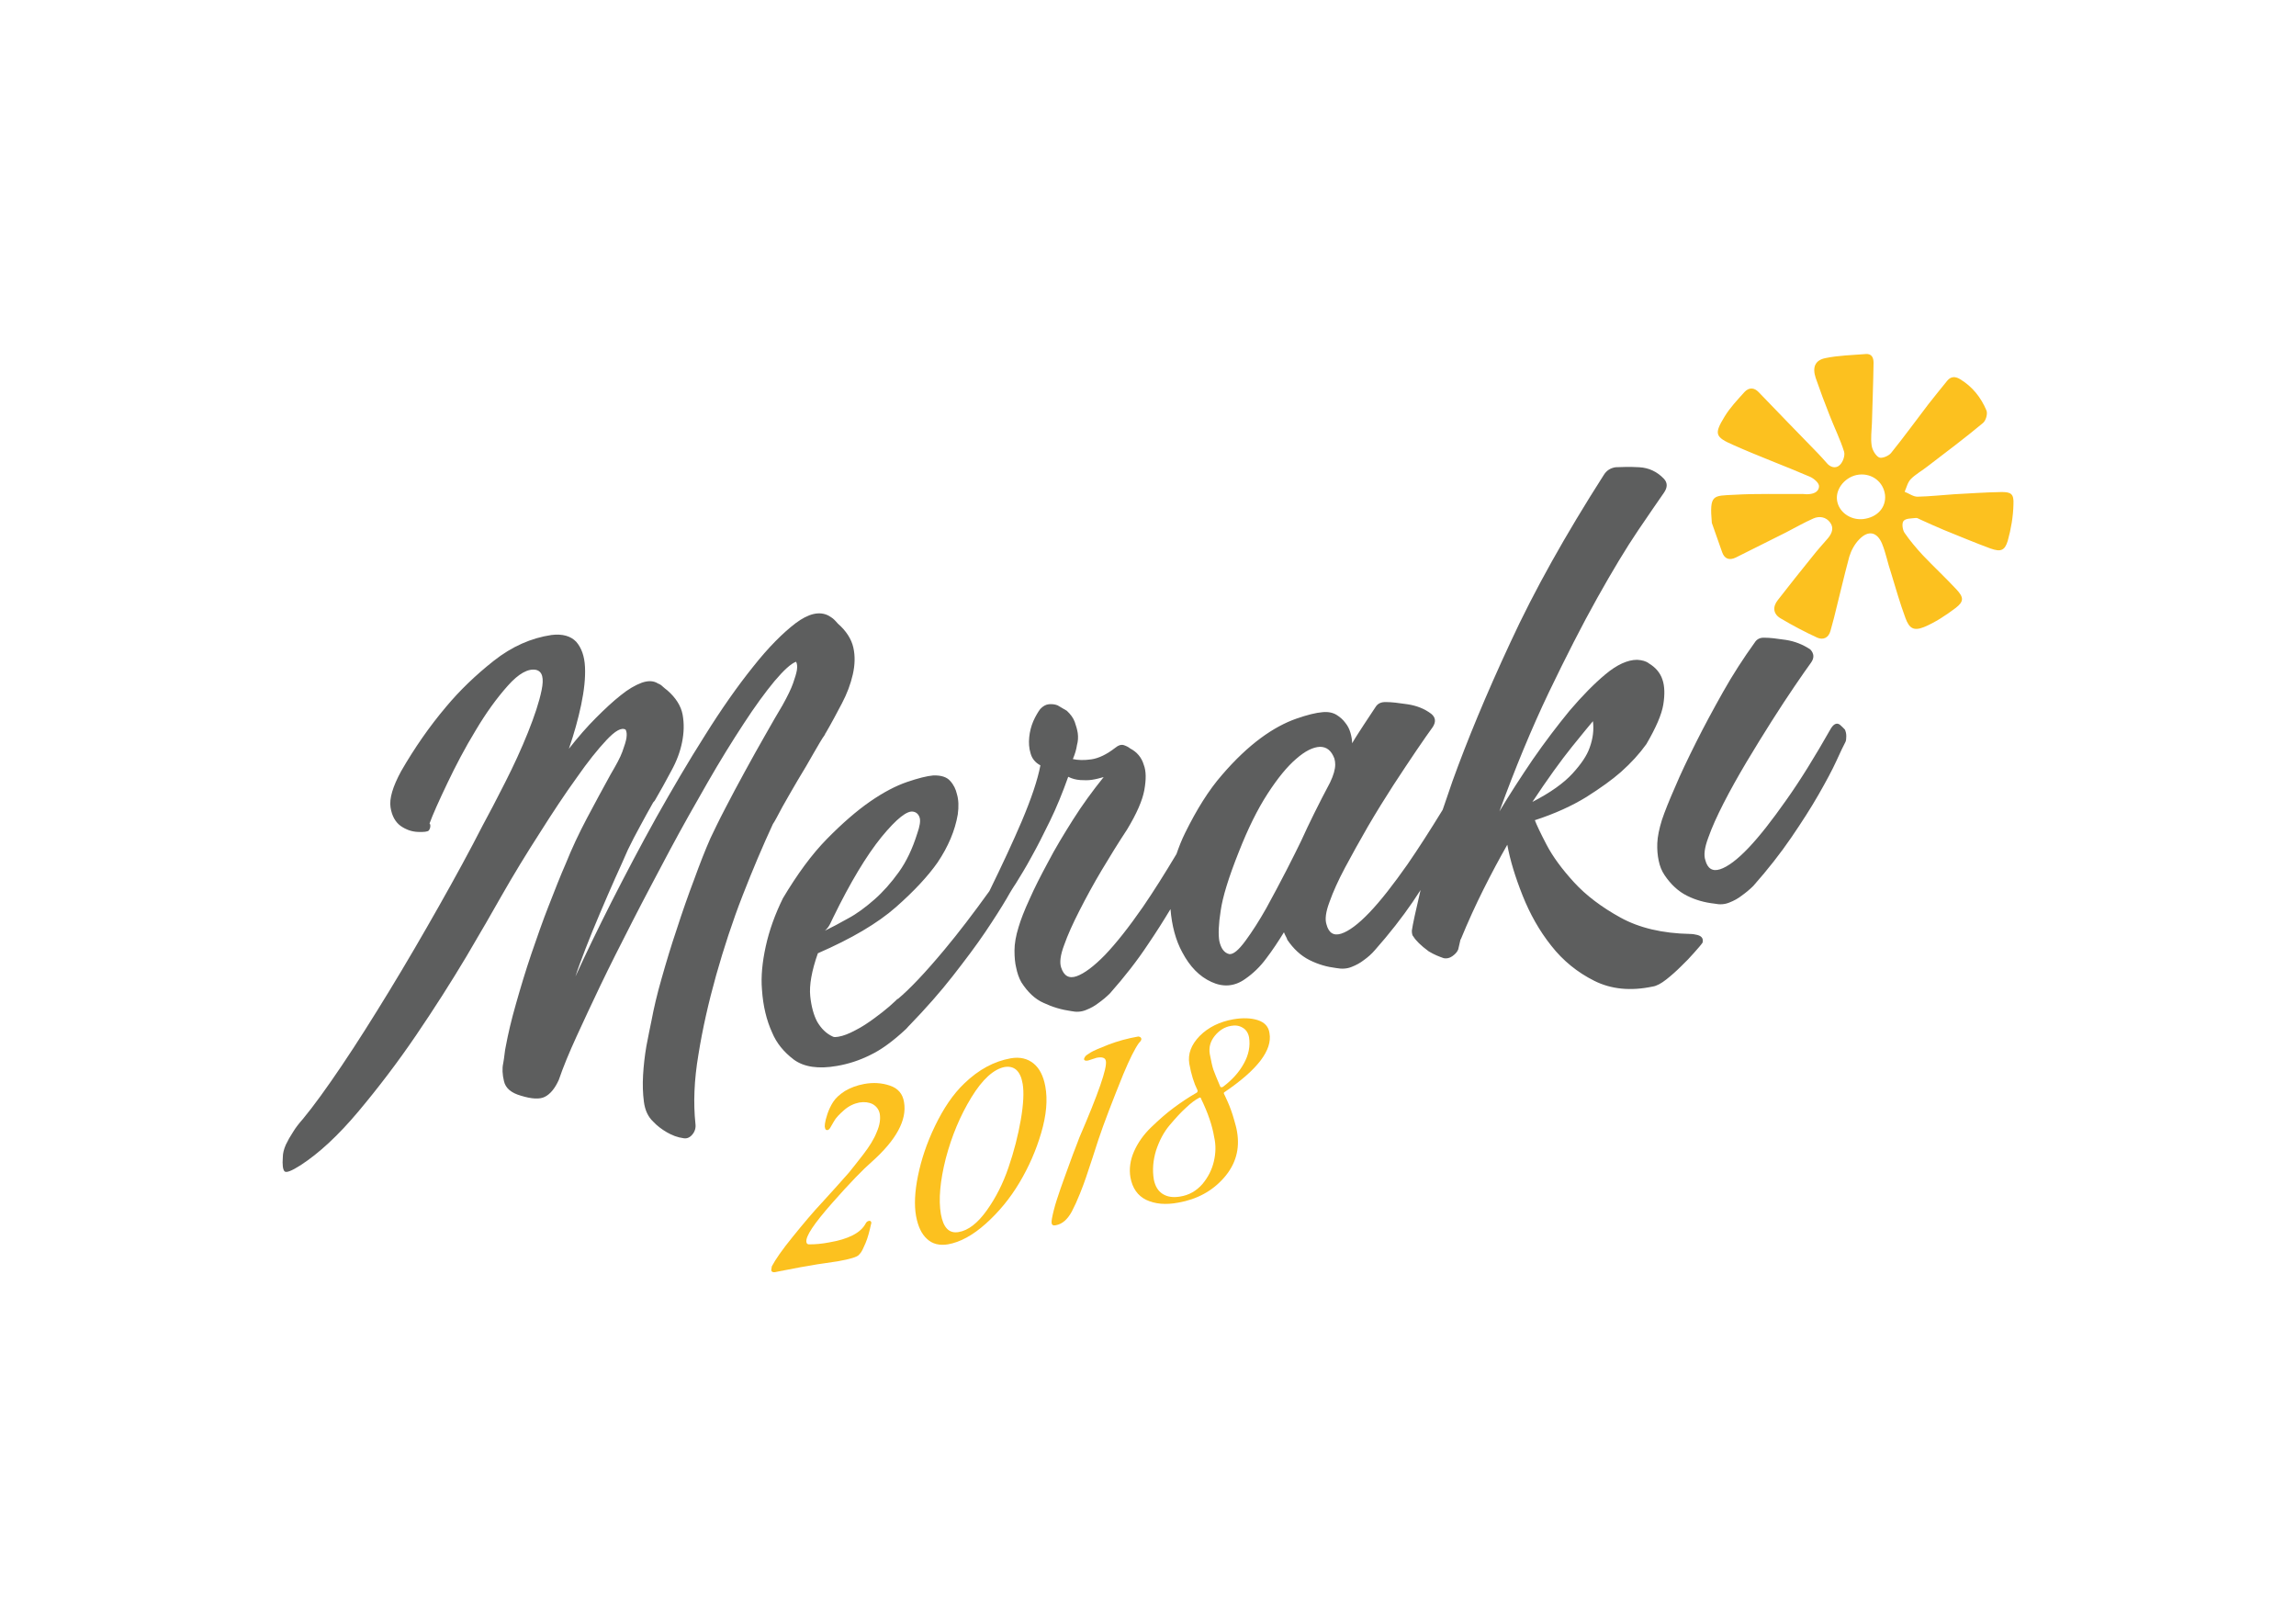 <?xml version="1.0" encoding="utf-8"?>
<!-- Generator: Adobe Illustrator 18.1.1, SVG Export Plug-In . SVG Version: 6.00 Build 0)  -->
<svg version="1.1" id="Layer_1" xmlns="http://www.w3.org/2000/svg" xmlns:xlink="http://www.w3.org/1999/xlink" x="0px" y="0px"
	 viewBox="0 0 841.9 595.3" enable-background="new 0 0 841.9 595.3" xml:space="preserve">
<g>
	<path fill="none" d="M320.7,329.9c3.2-2.8,6.2-6.2,9-10.1c2.8-3.9,5-8.6,6.7-14c1-2.9,1.3-4.9,0.9-6c-0.4-1.2-1.1-1.9-2.2-2.1
		c-2.3-0.6-6.2,2.5-11.8,9.3c-5.6,6.8-11.5,16.5-17.6,29.3c-0.4,0.8-0.8,1.7-1.2,2.5c-0.4,0.8-1,1.7-1.9,2.6
		c2.5-1.2,5.3-2.7,8.5-4.5C314.3,335.1,317.5,332.7,320.7,329.9z"/>
	<path fill="none" d="M489.5,280.4c0-0.8-0.1-1.5-0.3-2.2c-1-2.9-2.8-4.3-5.3-4.3c-2.5,0-5.4,1.5-8.7,4.4
		c-3.3,2.9-6.8,7.1-10.5,12.8c-3.7,5.7-7.2,12.8-10.5,21.2c-3.7,9.4-5.9,16.7-6.7,21.7c-0.7,5-0.9,8.7-0.5,11.1
		c0.6,2.8,1.9,4.4,3.7,4.8c1.4,0.1,3.4-1.5,5.9-4.9c2.5-3.4,5-7.4,7.6-11.9c2.6-4.6,5.1-9.2,7.4-13.9c2.4-4.7,4.2-8.3,5.4-10.8
		c2.9-6.4,6.4-13.5,10.5-21.3C488.8,284.3,489.5,282.1,489.5,280.4z"/>
	<path fill="none" d="M368.3,391.3c-4,0.7-8,4.4-12.1,11.1c-4.1,6.7-7.2,14.1-9.4,22.4c-2.2,8.3-2.8,15.1-1.8,20.4
		c0.9,5,3.1,7.2,6.5,6.6c3.6-0.6,7-3.3,10.3-7.9c3.3-4.6,5.9-9.9,8-15.8c2-5.9,3.5-11.7,4.5-17.4c1-5.7,1.3-10.1,0.7-13.1
		C374.2,392.7,371.9,390.6,368.3,391.3z"/>
	<path fill="none" d="M440.6,402.9c-0.1-0.3-0.2-0.5-0.5-0.4c-0.2,0-0.3,0.1-0.4,0.2c-1.2,0.6-2.7,1.8-4.6,3.5
		c-1.8,1.7-3.8,3.8-6,6.4s-3.8,5.7-5,9.3c-1.2,3.6-1.5,7.2-0.8,10.7c0.4,2.4,1.5,4.1,3.2,5.2c1.7,1.1,3.8,1.4,6.3,1
		c3.4-0.6,6.1-2.1,8.3-4.6c2.2-2.5,3.6-5.3,4.2-8.3c0.7-3,0.7-6,0.2-8.9C444.6,412.7,443,408,440.6,402.9z"/>
	<path fill="none" d="M455.7,376.7c-1.2-0.7-2.7-1-4.3-0.7c-2.4,0.4-4.4,1.6-6,3.7c-1.6,2-2.2,4.2-1.8,6.6c0.5,2.6,0.9,4.5,1.3,5.7
		c0.4,1.2,1.2,3.3,2.6,6.4c0.1,0.1,0.3,0.2,0.6,0.1c0.2,0,0.3-0.1,0.4-0.2c3.3-2.4,5.8-5.2,7.6-8.5c1.8-3.3,2.4-6.5,1.9-9.7
		C457.7,378.6,456.9,377.4,455.7,376.7z"/>
	<path fill="none" d="M681.7,173c-4.8,0.5-8.6,5-8.1,9.4c0.6,4.3,4.9,7.4,9.6,6.9c5.1-0.6,8.4-4.3,7.9-8.9
		C690.7,175.7,686.5,172.5,681.7,173z"/>
	<path fill="none" d="M576.6,283.7c3.2-3.5,5.3-6.7,6.3-9.5c1.2-3.3,1.6-6.5,1.2-9.7c-1,1.1-3.6,4.3-7.7,9.4
		c-4.1,5.1-9,11.9-14.5,20.3C568.5,290.7,573.4,287.2,576.6,283.7z"/>
	<path fill="#FCC11F" d="M733.5,180.4c-5.6,0.1-11.3,0.5-16.9,0.8c-4.5,0.3-9,0.8-13.5,0.9c-1.6,0-3.1-1.2-4.7-1.8
		c0.7-1.6,1.1-3.5,2.3-4.7c1.8-1.8,4.2-3.1,6.2-4.7c6.8-5.2,13.6-10.3,20.2-15.8c1.1-0.9,1.8-3.4,1.3-4.6c-2-4.8-5.2-8.8-9.7-11.5
		c-1.8-1.1-3.4-1-4.7,0.6c-2.3,2.8-4.6,5.7-6.9,8.6c-4.6,6-9,12.1-13.7,17.9c-0.9,1.1-3.4,2.1-4.4,1.6c-1.3-0.7-2.5-2.8-2.7-4.4
		c-0.4-2.6,0-5.4,0.1-8.1c0.2-7.4,0.5-14.8,0.6-22.2c0-1.9-0.7-3.4-2.9-3.2c-4.9,0.4-10,0.5-14.8,1.5c-3.8,0.8-4.8,3.4-3.5,7.3
		c1.6,4.6,3.3,9.2,5.1,13.7c1.7,4.4,3.9,8.8,5.3,13.3c0.4,1.4-0.4,3.8-1.6,4.9c-1.4,1.4-3.5,0.9-4.9-0.9c-1-1.2-2.1-2.3-3.2-3.5
		c-7.2-7.4-14.4-14.8-21.6-22.3c-1.7-1.8-3.6-1.8-5.2-0.1c-2.6,2.9-5.3,5.7-7.3,9c-3.9,6.4-3.6,7.5,3.3,10.5
		c9.2,4.1,18.7,7.6,28,11.6c1.4,0.6,3.4,2.3,3.3,3.5c-0.1,2.3-2.4,2.9-4.5,2.9c-0.5,0-1-0.1-1.6-0.1c-8.3,0.1-16.7-0.2-25,0.3
		c-7.8,0.4-9.1-0.2-8.2,10.3c1.3,3.6,2.5,7.2,3.8,10.8c0.9,2.5,2.7,3,5,1.9c6.1-3.1,12.3-6.1,18.4-9.2c3.3-1.7,6.6-3.6,10-5.1
		c2.2-1,4.7-0.6,6.2,1.5c1.4,1.9,0.7,3.9-0.8,5.7c-1.9,2.2-3.9,4.4-5.7,6.7c-4.3,5.3-8.5,10.6-12.7,16c-2,2.5-1.7,5.1,1,6.7
		c4.4,2.6,8.9,5,13.5,7.1c2.1,0.9,4.1,0.1,4.8-2.5c0.4-1.6,0.9-3.2,1.3-4.8c1.9-7.5,3.6-15,5.6-22.4c0.7-2.3,2-4.7,3.7-6.4
		c3.3-3.4,6.5-2.7,8.3,1.6c1.4,3.4,2.1,7.2,3.3,10.7c1.7,5.6,3.3,11.2,5.3,16.6c1.4,3.8,3,4.8,6.8,3.3c4.1-1.7,8-4.3,11.6-7
		c3.1-2.4,3-3.9,0.3-6.8c-4-4.3-8.3-8.3-12.3-12.5c-2.4-2.6-4.7-5.3-6.7-8.2c-0.8-1.1-1.1-3.6-0.4-4.4c0.8-1,2.9-0.9,4.5-1.1
		c0.5-0.1,1.2,0.4,1.7,0.6c2.9,1.3,5.7,2.6,8.6,3.8c5.7,2.3,11.4,4.7,17.1,6.8c3.7,1.3,5.2,0.8,6.3-2.8c1.2-4.3,2-8.9,2.1-13.4
		C738.5,181,737.4,180.3,733.5,180.4z M683.2,190.3c-4.7,0.5-9-2.6-9.6-6.9c-0.6-4.4,3.3-8.9,8.1-9.4c4.8-0.5,8.9,2.7,9.5,7.4
		C691.7,186,688.4,189.7,683.2,190.3z"/>
	<path fill="#5D5E5E" d="M286.9,295.8c1.8-3.2,3.7-6.5,5.7-9.9c2.1-3.4,4-6.7,5.7-9.7c1.8-3.1,3.1-5.4,4.2-6.9
		c0-0.2,0.1-0.4,0.3-0.6c2.1-3.6,4-7.2,5.9-10.8c1.9-3.6,3.2-7.1,4-10.6c0.8-3.5,0.9-6.8,0.2-9.9c-0.7-3.1-2.6-6.1-5.7-8.8
		c-0.4-0.5-0.9-1-1.4-1.5c-0.5-0.5-1.2-0.9-2-1.4c-3.3-1.7-7.3-0.8-12.1,2.8c-4.7,3.6-10,8.9-15.6,16c-5.7,7.1-11.6,15.5-17.6,25.1
		c-6.1,9.6-12,19.7-17.8,30c-5.8,10.4-11.2,20.7-16.4,30.9c-5.2,10.3-9.6,19.4-13.3,27.5c0.8-2.6,2.1-6,3.7-10.2
		c1.6-4.2,3.4-8.5,5.3-13c1.9-4.4,3.7-8.7,5.6-12.9c1.9-4.1,3.4-7.6,4.6-10.3c1.4-2.9,2.9-5.8,4.5-8.7c1.5-2.8,3.1-5.7,4.8-8.7
		l0.6-0.7c2.1-3.6,4.1-7.2,6-10.8c2-3.6,3.3-7.1,4-10.6c0.7-3.5,0.8-6.8,0.2-10.1c-0.6-3.2-2.5-6.2-5.6-8.9
		c-0.6-0.5-1.2-0.9-1.7-1.4c-0.5-0.5-1.1-0.9-1.7-1.1c-1.7-1.1-3.7-1.1-6-0.3c-2.4,0.9-5,2.4-7.7,4.6c-2.8,2.2-5.8,5-9.1,8.3
		c-3.3,3.3-6.6,7.1-9.9,11.3c1.9-5.5,3.4-10.9,4.5-16.1c1.1-5.3,1.6-9.9,1.4-13.9c-0.2-4-1.3-7-3.2-9.2c-2-2.1-5-3-9.1-2.5
		c-7.4,1.1-14.5,4.2-21.2,9.5c-6.7,5.3-12.5,10.9-17.5,16.9c-6,7.1-11.5,15-16.4,23.5c-3.1,5.7-4.4,10.1-3.9,13.3
		c0.5,3.2,1.8,5.4,3.7,6.8c2,1.4,4.1,2.1,6.3,2.2c2.3,0.1,3.6-0.1,4-0.5c0.4-0.5,0.6-1.1,0.6-1.8c0-0.4-0.1-0.6-0.3-0.8
		c1.2-3.3,3.4-8.2,6.5-14.7s6.5-13,10.4-19.4c3.8-6.4,7.7-11.8,11.8-16.4c4-4.5,7.5-6.4,10.4-5.8c2.3,0.6,2.9,3,2,7.4
		c-0.9,4.4-2.6,9.5-5,15.5c-2.4,6-5.2,12.1-8.4,18.4c-3.2,6.3-5.9,11.5-8.2,15.7c-4.7,9.2-10.1,19.1-16.1,29.7
		c-6,10.6-12,20.9-18.1,30.9c-6.1,10-11.9,19.2-17.5,27.5c-5.6,8.3-10.3,14.8-14.2,19.5c-1.4,1.6-2.7,3.2-3.7,4.9
		c-1,1.5-1.9,3.1-2.6,4.6c-0.7,1.6-1.1,3.1-1.1,4.6c-0.2,2.7,0,4.4,0.6,5.1c0.6,0.7,2.6-0.1,5.9-2.2c6.8-4.4,13.9-11,21.2-19.7
		c7.3-8.7,14.4-18,21.2-28c6.8-10,12.9-19.6,18.4-28.8c5.5-9.3,9.7-16.6,12.8-22.1c4.5-7.9,9.2-15.6,14.1-23.2
		c4.8-7.6,9.3-14.4,13.5-20.2c4.1-5.9,7.8-10.5,11-13.9c3.2-3.4,5.5-4.7,7-3.8c0.4,0.7,0.5,1.7,0.3,3.1c-0.2,1.2-0.7,2.8-1.5,5
		c-0.8,2.2-2.3,4.9-4.3,8.3c-2.9,5.3-5.8,10.6-8.7,16.1c-2.9,5.5-5.5,11-7.7,16.5c-1.9,4.3-3.9,9.4-6.2,15.3
		c-2.3,5.8-4.4,11.9-6.5,18c-2.1,6.2-3.9,12.2-5.6,18.2c-1.7,5.9-2.9,11.1-3.7,15.4c-0.2,1-0.4,2-0.5,3.1c-0.1,1.1-0.3,2.2-0.5,3.4
		c-0.4,1.8-0.3,4,0.3,6.5c0.6,2.6,2.7,4.3,6.2,5.3c3.9,1.2,6.9,1.4,8.8,0.4c2-1,3.7-3.1,5.1-6.2c1.6-4.7,3.8-10,6.5-15.9
		c2.7-5.9,5.6-12.1,8.7-18.6c3.5-7.3,7.5-15.2,11.9-23.8c4.4-8.6,9-17.2,13.6-25.9c4.6-8.6,9.3-16.9,13.9-24.9
		c4.6-8,9-15.1,13.2-21.5c4.1-6.3,7.9-11.5,11.3-15.6c3.4-4,6-6.4,7.9-7.1c0.4,0.7,0.5,1.7,0.3,3.1c-0.2,1.2-0.7,2.8-1.4,4.8
		c-0.7,2-2,4.7-3.9,8.1c-1.7,2.8-3.7,6.3-6.2,10.7c-2.5,4.3-5,8.9-7.6,13.6c-2.6,4.7-5,9.3-7.3,13.7c-2.3,4.4-4,8-5.3,10.7
		c-1.9,4.3-3.9,9.4-6,15.2c-2.2,5.8-4.3,11.8-6.3,18c-2.1,6.2-3.9,12.2-5.6,18.2c-1.7,5.9-2.9,11.1-3.7,15.4
		c-0.6,2.8-1.2,5.9-1.9,9.5c-0.6,3.5-1,7.1-1.2,10.5c-0.2,3.5-0.1,6.8,0.3,9.8c0.4,3.1,1.5,5.5,3.4,7.3c1.4,1.5,3.1,2.8,5,3.9
		s3.9,1.9,6.2,2.2c1.2,0.2,2.3-0.3,3.2-1.4c0.9-1.1,1.3-2.4,1.1-3.9c-0.8-7.5-0.5-16,1.1-25.4c1.5-9.4,3.7-19.1,6.5-29.1
		c2.8-9.9,6-19.7,9.7-29.2s7.4-18.2,11.1-26.2C284,301.3,285.2,299,286.9,295.8z"/>
	<path fill="#5D5E5E" d="M622.5,342.8c-0.8-0.2-1.8-0.4-2.8-0.4c-10.1-0.2-18.6-2.2-25.5-6c-6.9-3.8-12.6-8.1-17-12.9
		c-4.4-4.8-7.8-9.4-10.1-13.8c-2.3-4.4-3.7-7.4-4.3-9c7.4-2.4,13.7-5.3,18.9-8.5c5.2-3.3,9.4-6.3,12.7-9.2c3.7-3.3,6.8-6.7,9.3-10.2
		c3.5-6,5.6-10.8,6.2-14.5c0.6-3.7,0.5-6.8-0.3-9.1c-0.8-2.5-2.5-4.5-5-6c-1-0.8-2.5-1.2-4.3-1.3c-3.5,0-7.4,1.8-11.6,5.3
		c-4.2,3.5-8.6,8-13.2,13.4c-4.5,5.5-9,11.4-13.5,17.9c-4.4,6.5-8.5,12.8-12.2,19c5.8-15.9,11.8-30.4,18.1-43.6
		c6.3-13.1,12.2-24.7,17.8-34.7c5.6-10,10.6-18.3,15-24.8c4.4-6.5,7.6-11.1,9.4-13.7c1.4-2,1.4-3.7,0-5.2c-2.5-2.6-5.5-4-9-4.2
		c-3.5-0.2-6.4-0.1-8.7,0c-1.9,0.3-3.3,1.2-4.3,2.8c-14,21.9-25.5,42.4-34.3,61.5c-8.9,19.1-15.9,36.1-21.2,50.8
		c-1.3,3.7-2.5,7.2-3.6,10.5c-4.6,7.5-8.9,14.2-12.9,20c-5.2,7.4-9.8,13.3-13.9,17.6c-4.1,4.3-7.6,6.9-10.4,7.8
		c-2.8,0.9-4.6-0.3-5.4-3.4c-0.6-1.8-0.3-4.5,1.1-8.2c1.3-3.7,3.2-7.9,5.7-12.6c2.5-4.7,5.3-9.7,8.4-15.1c3.1-5.3,6.2-10.3,9.3-15.1
		c3.1-4.7,5.9-9,8.5-12.8c2.6-3.8,4.6-6.7,6-8.6c1.2-1.9,1-3.5-0.6-4.8c-2.5-1.9-5.4-3-8.7-3.5c-3.3-0.5-5.9-0.8-7.7-0.8
		c-1.9-0.1-3.2,0.5-4,1.8c-1.4,2.2-2.9,4.3-4.3,6.5c-1.4,2.2-2.9,4.4-4.3,6.8c0-1.1-0.2-2.4-0.6-3.8c-0.4-1.4-1-2.6-1.9-3.7
		c-0.8-1.1-1.9-2.1-3.2-2.9c-1.3-0.8-3-1.2-5.1-1c-2.5,0.2-5.7,1-9.7,2.4c-4,1.4-8.4,3.7-13,7.1c-4.6,3.4-9.4,7.9-14.2,13.5
		c-4.9,5.6-9.3,12.7-13.5,21.2c-1.3,2.6-2.3,5.2-3.2,7.8c-4.3,7.2-8.4,13.7-12.3,19.4c-5.2,7.5-9.8,13.3-13.9,17.6
		c-4.1,4.2-7.6,6.8-10.4,7.8c-2.8,1-4.7-0.1-5.7-3.2c-0.6-1.8-0.3-4.5,1.1-8.2c1.3-3.7,3.2-7.9,5.6-12.6c2.4-4.7,5.1-9.7,8.2-14.9
		c3.1-5.2,6.2-10.2,9.3-14.9c3.5-5.8,5.6-10.6,6.3-14.4c0.7-3.9,0.7-7-0.2-9.3c-0.8-2.7-2.5-4.7-5-6c-0.6-0.5-1.4-0.9-2.3-1.2
		c-0.9-0.3-2,0-3.2,1c-3.1,2.4-6,3.8-8.7,4.2c-2.7,0.4-5,0.3-6.8-0.1c0.8-1.9,1.3-3.6,1.5-5.1c0.4-1.4,0.5-2.9,0.3-4.4
		c-0.2-1.3-0.6-2.7-1.1-4.1c-0.5-1.4-1.5-2.8-2.9-4.1c-1.2-0.7-2.4-1.4-3.4-2c-1-0.4-2.1-0.5-3.2-0.4c-1.1,0.1-2.2,0.7-3.2,1.8
		c-0.8,1.1-1.7,2.6-2.5,4.4c-0.8,1.9-1.3,3.8-1.5,5.9c-0.2,2-0.1,4,0.5,5.9c0.5,1.9,1.7,3.4,3.6,4.4c-1,5.3-3.3,12.1-6.8,20.4
		c-3.2,7.5-7.2,16.1-11.9,25.7c-5.9,8.2-11.4,15.4-16.5,21.5c-7,8.4-12.7,14.4-17,18l-0.3,0.1c-0.4,0.5-1.4,1.3-2.9,2.7
		c-1.5,1.3-3.4,2.8-5.6,4.4c-2.2,1.6-4.4,3.1-6.8,4.3c-2.4,1.3-4.5,2.1-6.3,2.4c-0.8,0.1-1.4,0.2-1.9,0c-2.5-1.1-4.4-3-5.9-5.6
		c-1.2-2.3-2.1-5.4-2.5-9.3c-0.4-3.9,0.5-9.2,2.8-15.7c12.4-5.4,21.9-11,28.6-16.9c6.7-5.9,11.8-11.4,15.3-16.4
		c3.9-5.8,6.4-11.7,7.4-17.6c0.4-2.9,0.3-5.4-0.3-7.4c-0.4-1.8-1.2-3.5-2.5-4.9c-1.2-1.4-3.3-2.1-6.2-2c-2.3,0.2-5.5,1-9.6,2.4
		c-4.1,1.4-8.7,3.8-13.6,7.2s-10.2,8-15.8,13.7c-5.6,5.7-10.9,13-16.1,21.7c-2.9,5.9-5,11.7-6.3,17.6c-1.3,5.9-1.8,11.2-1.4,15.9
		c0.4,6.1,1.7,11.3,3.7,15.7c1.6,3.9,4.3,7.2,8,10c3.7,2.7,9,3.5,15.8,2.3c4.1-0.7,8.2-2,12.2-4c4-1.9,8.4-5.1,13.2-9.6l0.9-1
		l0.3-0.3c6-6.2,11.3-12.2,15.9-18.1c4.6-5.9,8.6-11.2,11.9-16.1c3.3-4.9,5.9-9,7.9-12.4c0.7-1.3,1.4-2.4,2-3.4
		c0.4-0.6,0.8-1.3,1.3-2c1.6-2.6,3.6-5.8,5.7-9.7c2.2-3.9,4.4-8.3,6.8-13.2c2.4-4.9,4.6-10.3,6.7-16.2c1.4,0.7,2.9,1.1,4.5,1.2
		c1.5,0.1,2.9,0.1,4.2-0.1c1.4-0.2,2.9-0.6,4.3-1c-4.1,5.1-7.9,10.3-11.3,15.7c-3.4,5.4-6.5,10.5-9.1,15.5c-2.7,5-5,9.5-6.8,13.6
		c-1.9,4.1-3.2,7.5-4,10.2c-1,3.2-1.5,6.1-1.5,8.6c0,2.5,0.2,4.6,0.6,6.2c0.4,2,1,3.8,1.9,5.4c2.3,3.6,5,6.2,8.2,7.6
		c3.2,1.5,6.5,2.5,10.1,3c1.9,0.4,3.7,0.3,5.4-0.4c1.8-0.7,3.2-1.5,4.5-2.5c1.4-1,2.9-2.2,4.3-3.6c5.4-6.1,10-12,13.9-17.9
		c3.2-4.7,5.9-9,8.3-13c0.5,6.1,1.9,11.4,4.3,15.8c2.8,5.3,6.3,8.9,10.7,10.9c4.3,2,8.5,1.7,12.4-1.1c2.9-2,5.5-4.5,7.7-7.5
		c2.3-3,4.4-6.2,6.5-9.6c0.2,0.5,0.5,1.2,0.9,1.9c0.2,0.4,0.3,0.6,0.3,0.8c2.3,3.4,5,5.9,8.2,7.5c3.2,1.6,6.4,2.5,9.7,2.9
		c2.1,0.4,4,0.3,5.7-0.4c1.8-0.7,3.2-1.5,4.5-2.5c1.4-1,2.8-2.2,4-3.6c5.4-6.1,10-12,13.9-17.7c1-1.5,2-3,2.9-4.4
		c-1.8,7.7-2.9,12.7-3.2,14.9c0,1.1,0.2,1.9,0.6,2.2c0.4,0.7,1.1,1.5,2,2.4c0.9,0.9,2.1,1.9,3.6,3c1,0.6,2,1.1,2.9,1.5
		c0.9,0.4,1.8,0.7,2.6,1c1,0.2,2.1,0,3.1-0.7c1-0.7,1.8-1.5,2.2-2.5c0.4-1.6,0.7-2.9,0.9-3.9v0.3c2.7-6.6,5.5-12.7,8.4-18.5
		c2.9-5.8,5.8-11.2,8.7-16.3c1,5.6,2.9,11.8,5.6,18.6c2.7,6.8,6.2,13,10.5,18.4c4.3,5.5,9.6,9.8,15.8,12.9
		c6.2,3.1,13.3,3.8,21.4,2.1c1.4-0.2,3.1-1.1,5-2.6s3.7-3.1,5.4-4.8c1.8-1.7,3.4-3.4,4.8-5c1.4-1.6,2.5-2.8,3.1-3.7
		C624.6,344.3,624.2,343.3,622.5,342.8z M304.4,338.7c0.4-0.8,0.8-1.7,1.2-2.5c6.2-12.7,12.1-22.5,17.6-29.3
		c5.6-6.8,9.5-9.9,11.8-9.3c1,0.2,1.8,0.9,2.2,2.1c0.4,1.2,0.1,3.2-0.9,6c-1.7,5.4-3.9,10.1-6.7,14c-2.8,3.9-5.8,7.3-9,10.1
		c-3.2,2.8-6.4,5.2-9.6,6.9c-3.2,1.8-6,3.3-8.5,4.5C303.4,340.4,304,339.5,304.4,338.7z M477.1,308.3c-1.2,2.5-3,6.1-5.4,10.8
		c-2.4,4.7-4.9,9.3-7.4,13.9c-2.6,4.6-5.1,8.5-7.6,11.9c-2.5,3.4-4.4,5-5.9,4.9c-1.9-0.4-3.1-2.1-3.7-4.8c-0.4-2.4-0.3-6.1,0.5-11.1
		c0.7-5,2.9-12.2,6.7-21.7c3.3-8.4,6.8-15.5,10.5-21.2c3.7-5.7,7.2-10,10.5-12.8c3.3-2.9,6.2-4.3,8.7-4.4c2.5,0,4.2,1.4,5.3,4.3
		c0.2,0.7,0.3,1.5,0.3,2.2c0,1.7-0.6,3.9-1.9,6.6C483.5,294.8,480,301.9,477.1,308.3z M576.4,273.8c4.1-5.1,6.7-8.2,7.7-9.4
		c0.4,3.2,0,6.4-1.2,9.7c-1,2.9-3.1,6-6.3,9.5c-3.2,3.5-8.1,7-14.7,10.4C567.4,285.7,572.3,278.9,576.4,273.8z"/>
	<path fill="#5D5E5E" d="M675.1,266.1c-1.2-1.3-2.5-1-3.7,0.9c-5.8,10.2-11.2,19-16.4,26.3c-5.2,7.4-9.8,13.3-13.9,17.6
		c-4.1,4.3-7.6,6.9-10.4,7.8c-2.8,0.9-4.6-0.3-5.4-3.4c-0.6-1.8-0.3-4.5,1.1-8.2c1.3-3.7,3.2-7.9,5.6-12.6c2.4-4.7,5.2-9.7,8.4-15.1
		c3.2-5.3,6.3-10.4,9.3-15.1c3-4.7,5.8-9,8.4-12.8c2.6-3.8,4.6-6.7,6-8.6c1.2-1.7,1.1-3.3-0.3-4.8c-2.7-1.8-5.7-3-9-3.5
		c-3.3-0.5-5.9-0.8-7.7-0.8c-1.7-0.1-2.9,0.5-3.7,1.8c-4.1,5.7-8,11.7-11.6,18.1c-3.6,6.4-6.9,12.5-9.9,18.5c-3,6-5.6,11.4-7.7,16.4
		c-2.2,5-3.8,9-4.8,12c-1,3.2-1.6,6.1-1.7,8.5c-0.1,2.4,0.1,4.5,0.5,6.4c0.4,2,1.1,3.8,2.2,5.4c2.3,3.4,5,5.9,8.2,7.5
		c3.2,1.6,6.5,2.5,10.1,2.9c1.9,0.4,3.7,0.3,5.4-0.4c1.8-0.7,3.2-1.5,4.5-2.5c1.4-1,2.9-2.2,4.3-3.6c5.4-6.1,10-12,13.9-17.7
		c3.9-5.7,7.3-11,10.1-15.9c2.8-4.9,5-9,6.5-12.3c1.5-3.3,2.6-5.6,3.3-6.9c0.2-0.4,0.3-1.1,0.3-2.1c0-1-0.2-1.7-0.5-2.4
		C675.9,266.9,675.5,266.4,675.1,266.1z"/>
	<path fill="#FCC11F" d="M326.3,398c-2.9-1-6.1-1.2-9.4-0.6c-2.7,0.5-5.1,1.4-7.1,2.6c-2,1.3-3.4,2.6-4.3,4
		c-0.9,1.4-1.6,2.9-2.1,4.4c-0.5,1.5-0.8,2.7-0.9,3.5c-0.1,0.8-0.1,1.3,0,1.5c0.1,0.7,0.4,1,1,0.9c0.4-0.1,0.8-0.5,1.2-1.3l1.1-1.9
		c0.7-1.3,2-2.6,3.7-4.1c1.7-1.5,3.6-2.4,5.6-2.8c1.9-0.3,3.5-0.1,4.9,0.6c1.4,0.8,2.3,2,2.6,3.6c0.3,1.9,0,4.1-1.1,6.6
		c-1,2.6-2.7,5.3-5,8.3c-2.3,3-4.1,5.2-5.3,6.7c-1.3,1.5-2.9,3.3-4.9,5.5l-4.9,5.4c-3.3,3.5-6.8,7.7-10.7,12.5
		c-3.9,4.8-6.4,8.4-7.7,10.9l-0.2,1.4c0.1,0.6,0.6,0.8,1.4,0.7c0.3-0.1,2-0.4,5.1-1c3.1-0.6,5.6-1.1,7.7-1.4
		c1.5-0.3,3.4-0.6,5.6-0.9c2.2-0.3,3.8-0.6,4.7-0.7c4.5-0.8,7-1.6,7.6-2.3l0.7-0.8c0.4-0.5,1-1.7,1.8-3.6s1.4-4.2,2-6.9
		c0.1-0.2,0.1-0.4,0.1-0.6c-0.1-0.5-0.4-0.7-0.9-0.6c-0.5,0.1-0.9,0.4-1.2,1c-1.8,3.4-6.3,5.7-13.4,6.9c-2.6,0.5-4.9,0.7-7,0.7
		c-0.8,0.1-1.2-0.2-1.3-0.8c-0.4-2.1,2.8-6.8,9.4-14.3c6.6-7.5,11.5-12.5,14.5-15.1c9.1-8.1,13-15.4,11.9-21.9
		C331,401,329.3,399,326.3,398z"/>
	<path fill="#FCC11F" d="M379,389.9c-2.2-1.8-5-2.5-8.4-1.9c-6.1,1.1-11.7,4.1-17,9.2c-4.1,3.9-7.6,9.1-10.7,15.5
		c-3.1,6.4-5.1,12.5-6.3,18.4s-1.4,10.8-0.7,14.7c0.7,3.8,2,6.6,4,8.4c2,1.9,4.6,2.5,7.7,2c4.5-0.8,9.1-3.3,13.9-7.6
		c4.8-4.3,8.9-9.3,12.3-15c3.4-5.7,6.1-11.8,8-18.3c1.9-6.5,2.4-12.1,1.5-17C382.6,394.5,381.2,391.7,379,389.9z M374.3,410.6
		c-1,5.7-2.5,11.6-4.5,17.4c-2,5.9-4.7,11.2-8,15.8c-3.3,4.6-6.7,7.3-10.3,7.9c-3.5,0.6-5.6-1.6-6.5-6.6c-0.9-5.3-0.3-12.1,1.8-20.4
		c2.2-8.3,5.3-15.7,9.4-22.4c4.1-6.7,8.2-10.3,12.1-11.1c3.6-0.6,5.9,1.4,6.7,6.2C375.5,400.4,375.3,404.8,374.3,410.6z"/>
	<path fill="#FCC11F" d="M418.5,380.8c-0.1-0.5-0.5-0.7-1.1-0.8c-4,0.7-7.6,1.7-11,3c-3.3,1.3-5.4,2.2-6.4,2.8c-0.9,0.6-1.6,1-2,1.4
		l-0.1,0.2c-0.1,0.1-0.2,0.3-0.3,0.5c-0.1,0.2-0.1,0.4-0.1,0.5c0.1,0.4,0.6,0.6,1.5,0.4l3.1-1c2.1-0.4,3.2,0,3.4,1.2
		c0.5,2.6-2.8,12-9.7,28l-1.1,2.9c-0.8,2-1.7,4.4-2.7,7.2c-1,2.8-2.1,5.7-3.1,8.6c-1,2.9-1.9,5.6-2.5,8c-0.6,2.4-0.9,4-0.8,4.7
		c0.1,0.7,0.6,1,1.5,0.8c2.4-0.4,4.3-2.1,5.9-5c1-1.9,2-4.1,3-6.6c1-2.5,1.7-4.4,2.2-5.9c0.5-1.4,1.3-3.9,2.4-7.2
		c1.1-3.4,1.8-5.5,2.1-6.5c2.1-6.3,5.2-14.3,9.2-24.2c2.3-5.5,4.2-9.3,5.7-11.4C418.3,381.7,418.6,381.2,418.5,380.8z"/>
	<path fill="#FCC11F" d="M461.2,374c-2.5-0.8-5.5-0.9-9-0.3c-5,0.9-9.1,2.9-12.3,6.1c-3.1,3.2-4.4,6.6-3.8,10.2
		c0.7,3.9,1.7,7.1,3,9.7c0.1,0.4,0,0.7-0.3,0.9c-3,1.7-5.8,3.6-8.5,5.6s-5.4,4.4-8.2,7.1c-2.8,2.7-4.9,5.7-6.3,8.9
		c-1.4,3.2-1.8,6.4-1.3,9.4c0.7,4,2.7,6.8,5.8,8.3c3.2,1.5,7.1,1.9,11.8,1c6.8-1.2,12.4-4.2,16.7-9.1c4.3-4.9,5.9-10.5,4.8-16.9
		c-0.2-1.3-0.6-2.7-1-4.1c-0.4-1.4-0.8-2.7-1.2-3.8c-0.4-1.1-0.8-2.1-1.2-3c-0.4-0.9-0.7-1.6-1-2.2l-0.4-0.8c-0.1-0.3,0-0.5,0.2-0.6
		c12.1-8.2,17.6-15.4,16.5-21.6C465.2,376.4,463.7,374.8,461.2,374z M445.1,425.8c-0.7,3-2.1,5.8-4.2,8.3c-2.2,2.5-4.9,4.1-8.3,4.6
		c-2.5,0.4-4.6,0.1-6.3-1c-1.7-1.1-2.7-2.8-3.2-5.2c-0.6-3.5-0.3-7.1,0.8-10.7c1.2-3.6,2.8-6.7,5-9.3s4.1-4.7,6-6.4
		c1.8-1.7,3.4-2.9,4.6-3.5c0.1-0.1,0.2-0.1,0.4-0.2c0.3-0.1,0.5,0.1,0.5,0.4c2.5,5.1,4.1,9.8,4.8,14
		C445.9,419.8,445.8,422.8,445.1,425.8z M456.1,389.9c-1.8,3.3-4.4,6.1-7.6,8.5c-0.1,0.1-0.2,0.1-0.4,0.2c-0.2,0-0.4,0-0.6-0.1
		c-1.3-3.1-2.2-5.2-2.6-6.4c-0.4-1.2-0.8-3.1-1.3-5.7c-0.4-2.4,0.2-4.6,1.8-6.6c1.6-2,3.6-3.3,6-3.7c1.6-0.3,3-0.1,4.3,0.7
		c1.2,0.7,2,1.9,2.3,3.5C458.5,383.4,457.9,386.7,456.1,389.9z"/>
</g>
</svg>
